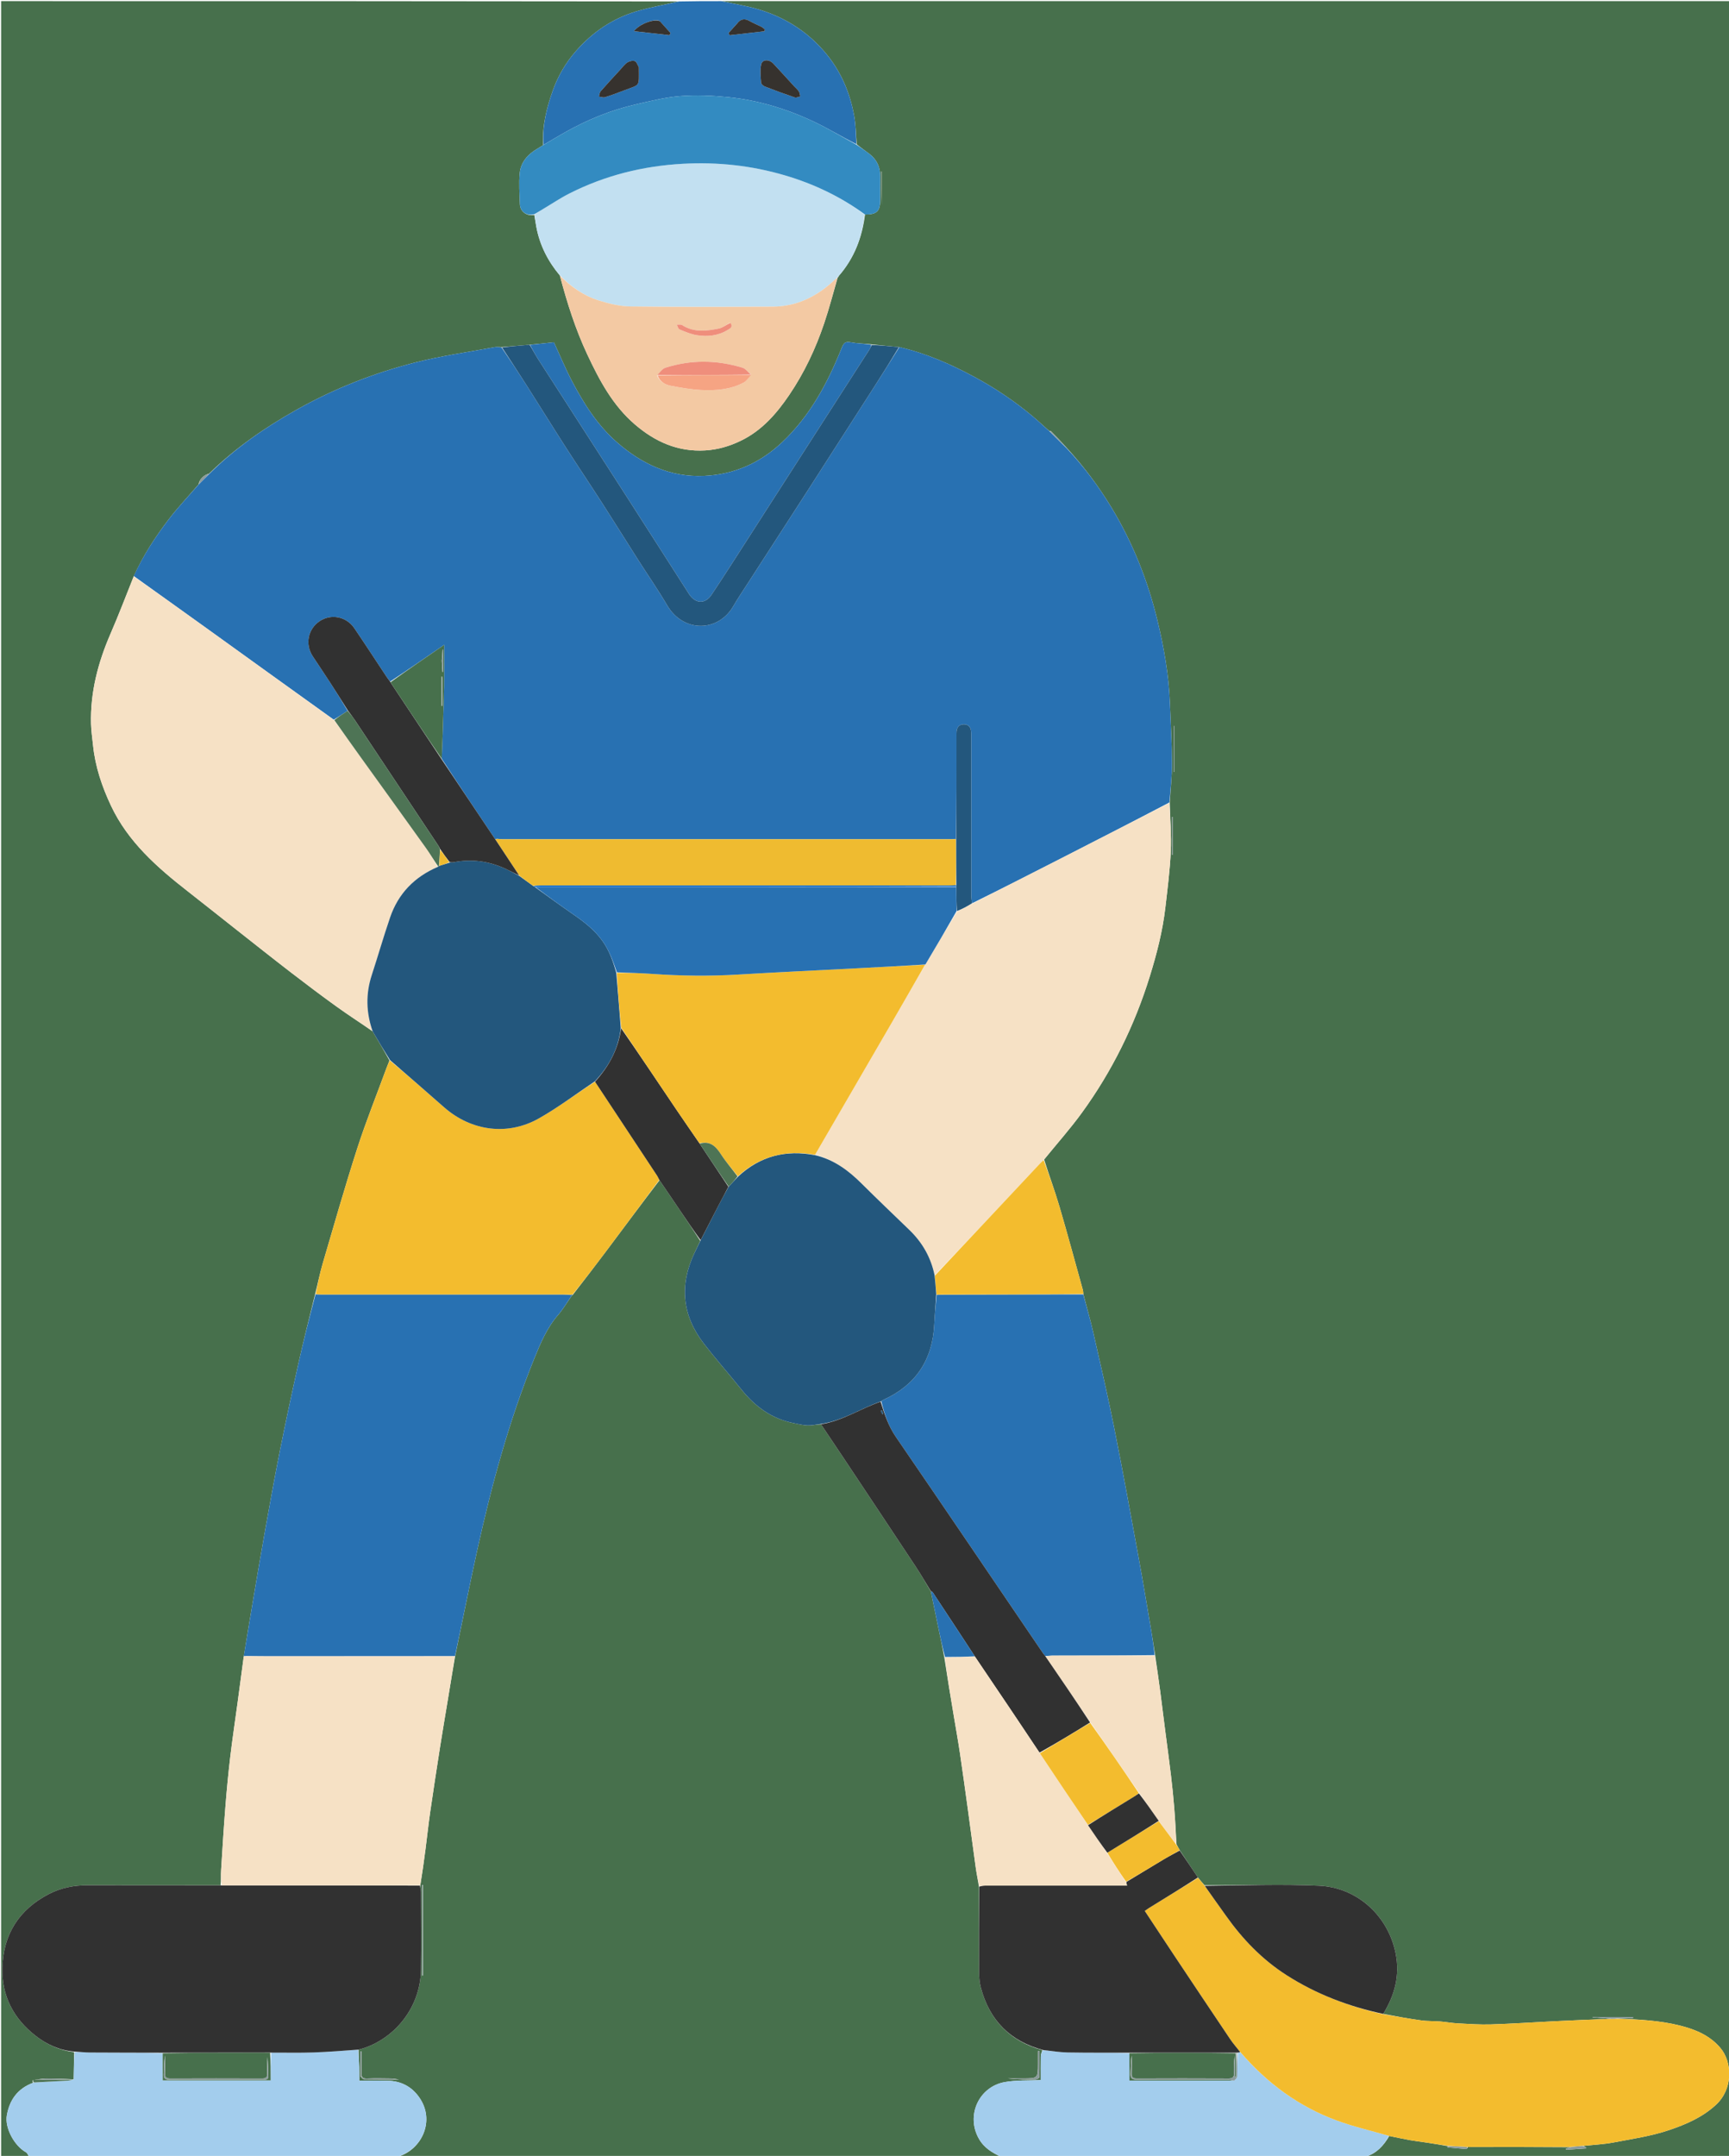 <svg version="1.1" id="Layer_1" xmlns="http://www.w3.org/2000/svg" xmlns:xlink="http://www.w3.org/1999/xlink" x="0px" y="0px"
	 width="100%" viewBox="0 0 1540 1920" enable-background="new 0 0 1540 1920" xml:space="preserve">
<path fill="#47704C" opacity="1" stroke="none" 
	d="
M643,1 
	C942.295,1 1241.589,1 1540.942,1 
	C1540.942,640.878 1540.942,1280.757 1540.942,1921 
	C1432.969,1921 1324.938,1921 1216.575,1920.662 
	C1226.158,1917.677 1232.414,1910.846 1237.403,1902.237 
	C1243.849,1903.554 1249.91,1904.882 1256.012,1905.972 
	C1260.874,1906.84 1265.791,1907.395 1270.677,1908.13 
	C1276.967,1909.075 1283.251,1910.061 1289.542,1911.292 
	C1289.38,1911.838 1289.214,1912.12 1289.048,1912.403 
	C1294.8,1912.936 1300.551,1913.487 1306.31,1913.923 
	C1306.498,1913.937 1306.775,1912.778 1307.469,1912.104 
	C1338.107,1912.029 1368.287,1912.018 1398.374,1912.284 
	C1397.113,1912.866 1395.944,1913.17 1394.775,1913.475 
	C1394.828,1913.821 1394.881,1914.167 1394.935,1914.513 
	C1400.854,1914.116 1406.774,1913.719 1412.693,1913.322 
	C1412.653,1913.01 1412.613,1912.697 1412.572,1912.384 
	C1411.719,1911.978 1410.866,1911.571 1410.41,1911.094 
	C1419.662,1910.055 1428.627,1909.657 1437.351,1907.994 
	C1453.965,1904.826 1470.769,1902.407 1486.882,1896.927 
	C1501.93,1891.809 1516.259,1885.621 1528.25,1874.615 
	C1543.911,1860.241 1543.039,1836.543 1532.36,1823.879 
	C1522.967,1812.738 1510.296,1807.462 1496.598,1803.98 
	C1478.019,1799.257 1459.023,1798.523 1440.343,1797.585 
	C1445.283,1797.335 1449.894,1797.335 1454.505,1797.335 
	C1454.502,1796.982 1454.499,1796.629 1454.496,1796.276 
	C1442.495,1796.276 1430.493,1796.276 1418.491,1796.276 
	C1418.488,1796.368 1418.485,1796.46 1418.481,1796.553 
	C1423.982,1796.981 1429.484,1797.409 1434.522,1797.899 
	C1425.287,1798.308 1416.516,1798.636 1407.745,1799.006 
	C1400.138,1799.327 1392.531,1799.663 1384.926,1800.05 
	C1365.93,1801.016 1346.944,1802.282 1327.936,1802.889 
	C1318.186,1803.2 1308.392,1802.5 1298.633,1801.978 
	C1293.232,1801.689 1287.872,1800.687 1282.473,1800.256 
	C1276.969,1799.817 1271.383,1800.093 1265.934,1799.333 
	C1254.529,1797.741 1243.191,1795.674 1232.023,1793.522 
	C1242.308,1776.704 1246.997,1759.283 1243.098,1739.688 
	C1236.435,1706.201 1208.902,1680.916 1174.886,1679.376 
	C1141.012,1677.843 1107.011,1679.119 1072.819,1678.928 
	C1070.742,1676.588 1068.911,1674.482 1066.975,1672.015 
	C1061.494,1663.781 1056.118,1655.909 1050.76,1647.702 
	C1049.807,1645.885 1048.835,1644.403 1047.903,1642.465 
	C1047.26,1631.279 1046.718,1620.537 1045.855,1609.821 
	C1045.073,1600.109 1044.079,1590.41 1042.93,1580.735 
	C1041.416,1567.991 1039.645,1555.277 1038.011,1542.547 
	C1036.458,1530.451 1034.989,1518.344 1033.392,1506.253 
	C1031.99,1495.636 1030.461,1485.036 1028.867,1474.025 
	C1027.7,1466.907 1026.736,1460.178 1025.595,1453.479 
	C1021.806,1431.247 1018.15,1408.99 1014.081,1386.808 
	C1006.989,1348.15 999.957,1309.475 992.267,1270.933 
	C986.653,1242.792 980.156,1214.824 973.784,1186.84 
	C971.18,1175.402 967.868,1164.125 964.902,1152.38 
	C964.811,1151.01 964.821,1150 964.561,1149.065 
	C957.642,1124.219 950.937,1099.309 943.66,1074.568 
	C939.541,1060.565 934.474,1046.841 929.987,1032.686 
	C941.31,1018.657 953.132,1005.407 963.524,991.118 
	C990.457,954.082 1010.48,913.459 1024.053,869.703 
	C1030.297,849.573 1035.558,829.189 1037.976,808.208 
	C1039.886,791.626 1042.044,775.024 1042.784,758.373 
	C1043.424,743.96 1042.225,729.466 1041.885,714.556 
	C1042.619,702.503 1043.923,690.897 1043.851,679.3 
	C1043.741,661.531 1042.727,643.765 1042.016,626.001 
	C1041.025,601.202 1036.764,576.886 1030.967,552.811 
	C1022.431,517.36 1009.144,483.832 990.304,452.554 
	C978.694,433.279 965.29,415.364 949.966,398.711 
	C945.367,393.542 940.65,388.645 935.9,383.78 
	C935.818,383.697 935.32,384.02 934.725,383.978 
	C929.352,379.269 924.396,374.583 919.163,370.231 
	C903.277,357.021 886.205,345.54 868.014,335.736 
	C846.733,324.267 824.73,314.611 800.718,309.079 
	C792.442,308.3 784.519,307.567 776.191,306.662 
	C769.671,305.985 763.462,305.961 757.466,304.819 
	C752.67,303.906 751.292,305.866 749.709,309.814 
	C737.115,341.22 721.358,370.687 696.276,394.196 
	C676.858,412.398 653.789,422.605 627.249,423.821 
	C597.021,425.205 571.517,413.218 549.272,393.668 
	C532.141,378.613 520.103,359.606 509.593,339.675 
	C503.639,328.385 498.758,316.529 493.365,304.865 
	C486.223,305.623 479.147,306.373 471.717,307.036 
	C463.235,307.697 455.108,308.446 446.532,309.138 
	C444.255,309.102 442.375,308.852 440.604,309.183 
	C416.989,313.592 393.089,316.905 369.854,322.821 
	C332.891,332.232 297.497,346.177 264.129,364.937 
	C235.93,380.79 209.517,399.051 186.156,421.883 
	C181.635,422.711 177.245,427.348 176.979,431.273 
	C167.948,441.818 158.574,451.675 150.36,462.419 
	C138.297,478.197 127.428,494.833 119.084,513.385 
	C112.163,530.689 105.658,547.768 98.387,564.513 
	C87.274,590.101 80.384,616.518 81.073,644.577 
	C81.23,650.99 82.226,657.384 82.878,663.783 
	C84.803,682.649 90.776,700.363 98.778,717.388 
	C113.966,749.702 139.922,772.462 167.353,793.871 
	C181.68,805.052 195.875,816.404 210.157,827.644 
	C226.493,840.501 242.77,853.436 259.241,866.12 
	C272.563,876.378 285.996,886.502 299.637,896.329 
	C310.156,903.907 321.074,910.931 331.928,918.529 
	C337.046,927.255 342.05,935.655 346.906,944.39 
	C345.865,947.017 344.936,949.294 344.089,951.601 
	C335.366,975.357 325.887,998.871 318.128,1022.939 
	C307.187,1056.88 297.425,1091.203 287.38,1125.428 
	C284.794,1134.242 283.038,1143.299 280.673,1152.514 
	C275.474,1173.583 270.253,1194.328 265.597,1215.199 
	C259.897,1240.75 254.44,1266.362 249.31,1292.034 
	C244.603,1315.589 240.356,1339.238 236.12,1362.883 
	C232.236,1384.562 228.607,1406.287 224.925,1428.002 
	C222.266,1443.679 219.704,1459.373 217.074,1475.499 
	C215.226,1489.481 213.415,1503.025 211.576,1516.565 
	C209.406,1532.55 206.994,1548.505 205.093,1564.521 
	C203.365,1579.091 201.969,1593.709 200.81,1608.336 
	C199.309,1627.29 198.131,1646.271 196.948,1665.249 
	C196.663,1669.807 196.905,1674.398 196.443,1678.997 
	C156.683,1679.013 117.385,1679.056 78.087,1678.969 
	C65.919,1678.941 54.318,1681.189 43.495,1686.804 
	C16.946,1700.576 2.941,1722.6 2.127,1752.359 
	C1.439,1777.478 12.027,1797.751 31.777,1813.066 
	C41.832,1820.862 53.172,1826.075 66.064,1827.58 
	C65.895,1836.018 65.765,1843.997 65.606,1851.977 
	C65.577,1851.978 65.536,1852.018 65.146,1851.768 
	C57.046,1851.346 49.335,1851.06 41.625,1851.056 
	C38.571,1851.054 35.517,1851.679 32.176,1852.017 
	C30.917,1852.685 27.416,1851.487 29.553,1854.838 
	C15.662,1859.968 8.475,1870.13 6.083,1883.945 
	C4.158,1895.061 12.771,1911.053 23.164,1916.775 
	C24.484,1917.502 25.073,1919.559 26,1921 
	C17.668,1921 9.336,1921 1.003,1921 
	C1.002,1281.104 1.002,641.207 1.002,1 
	C202.031,1 403.062,1 604.26,1.288 
	C591.844,4.375 579.038,6.433 566.728,10.141 
	C545.446,16.552 527.569,28.798 512.968,45.502 
	C503.957,55.81 497.034,67.584 492.425,80.512 
	C486.842,96.175 482.869,112.194 483.758,129.276 
	C482.089,130.352 480.694,131.241 479.26,132.064 
	C470.622,137.028 463.951,143.942 462.941,154.033 
	C462.024,163.198 462.782,172.55 463.069,181.812 
	C463.279,188.555 469.223,192.67 475.881,191.384 
	C476.537,195.207 477.067,198.629 477.701,202.033 
	C480.73,218.282 487.933,232.51 498.691,245.445 
	C505.087,269.793 512.619,293.35 523.146,315.796 
	C533.915,338.756 545.773,361.085 565.508,378.005 
	C583.512,393.442 603.717,402.54 628.057,401.128 
	C639.487,400.464 650.036,397.306 660.152,392.366 
	C678.638,383.339 691.646,368.42 702.925,351.791 
	C716.325,332.034 726.43,310.593 734.04,288.038 
	C738.591,274.55 742.192,260.743 746.163,247.064 
	C746.107,247.049 746.08,247.162 746.342,247.127 
	C746.694,246.763 746.784,246.433 747.05,245.805 
	C760.898,229.91 767.863,211.5 770.46,191.055 
	C781.094,190.999 783.984,188.133 783.995,178.001 
	C784.003,171.172 783.91,164.342 784.018,157.515 
	C784.152,149.123 781.091,142.257 774.456,137.125 
	C770.783,134.283 766.905,131.708 763.084,128.545 
	C762.37,119.993 762.283,111.804 760.898,103.841 
	C757.129,82.177 748.53,62.453 734.106,45.777 
	C714.832,23.494 690.087,10.468 661.296,4.855 
	C655.179,3.663 649.098,2.29 643,1 
M1046,683.945 
	C1046,671.523 1046,659.101 1046,646.679 
	C1045.791,646.684 1045.582,646.69 1045.373,646.695 
	C1045.373,660.205 1045.373,673.715 1045.373,687.226 
	C1045.582,687.223 1045.79,687.221 1045.999,687.218 
	C1045.999,686.401 1045.999,685.585 1046,683.945 
M1044.001,745.498 
	C1044.001,750.796 1044.001,756.094 1044.001,761.391 
	C1044.226,761.382 1044.451,761.373 1044.677,761.364 
	C1044.677,750.118 1044.677,738.873 1044.677,727.627 
	C1044.451,727.626 1044.226,727.626 1044.001,727.626 
	C1044.001,733.251 1044.001,738.875 1044.001,745.498 
M785.426,182.499 
	C785.426,172.575 785.426,162.65 785.426,152.726 
	C785.316,152.727 785.206,152.727 785.096,152.728 
	C785.096,162.465 785.096,172.202 785.426,182.499 
z"/>
<path fill="#47704C" opacity="1" stroke="none" 
	d="
M892,1921 
	C712.975,1921 533.95,1921 354.598,1920.661 
	C375.967,1914.125 387.669,1888.496 373.573,1868.108 
	C366.809,1858.326 357.34,1853.336 345.518,1853.042 
	C337.103,1852.833 328.678,1853.002 319.999,1853.002 
	C319.999,1848.388 320.11,1844.566 319.971,1840.752 
	C319.786,1835.658 319.407,1830.57 319.423,1825.343 
	C349.027,1817.854 374.351,1789.834 374.93,1754.541 
	C375.31,1731.395 375.026,1708.237 374.961,1685.085 
	C374.955,1683.144 374.35,1681.206 374.347,1679.019 
	C376.111,1668.163 377.6,1657.56 378.981,1646.943 
	C380.426,1635.826 381.59,1624.671 383.195,1613.578 
	C386,1594.186 388.984,1574.819 392.018,1555.462 
	C394.178,1541.676 396.549,1527.923 398.817,1514.153 
	C400.971,1501.076 403.114,1487.997 405.443,1474.534 
	C412.039,1443.113 418.127,1412.005 424.937,1381.055 
	C437.766,1322.752 453.403,1265.248 475.89,1209.809 
	C481.447,1196.107 487.15,1182.502 497.061,1171.075 
	C501.592,1165.851 505.093,1159.733 509.239,1153.913 
	C509.646,1153.637 509.824,1153.427 510.263,1153.016 
	C520.333,1140.033 530.167,1127.263 539.834,1114.368 
	C555.663,1093.251 571.384,1072.052 587.413,1051.101 
	C593.682,1060.214 599.68,1069.119 605.696,1078.012 
	C611.725,1086.925 617.773,1095.824 623.695,1105.067 
	C621.881,1108.942 620.169,1112.472 618.491,1116.018 
	C604.94,1144.657 607.642,1171.721 627.03,1196.736 
	C637.801,1210.634 649.46,1223.841 660.466,1237.562 
	C672.614,1252.706 687.428,1263.516 706.765,1267.377 
	C710.915,1268.206 715.089,1269.291 719.279,1269.433 
	C723.194,1269.567 727.146,1268.605 731.24,1268.409 
	C737.791,1278.209 744.219,1287.701 750.569,1297.245 
	C772.245,1329.827 793.938,1362.397 815.518,1395.042 
	C820.263,1402.222 824.568,1409.693 829.138,1417.409 
	C831.474,1428.822 833.727,1439.86 836.028,1450.888 
	C837.743,1459.106 839.52,1467.312 841.063,1475.942 
	C843.762,1493.724 846.669,1511.086 849.569,1528.45 
	C851.384,1539.317 853.343,1550.163 854.962,1561.06 
	C857.48,1578.008 859.802,1594.987 862.137,1611.962 
	C864.473,1628.942 866.671,1645.94 869.041,1662.915 
	C869.846,1668.68 870.992,1674.398 872.002,1680.598 
	C872.014,1706.33 871.933,1731.603 872.07,1756.874 
	C872.094,1761.304 872.514,1765.867 873.64,1770.133 
	C881.315,1799.213 899.634,1817.858 928.425,1825.769 
	C927.684,1827.783 927.079,1829.637 927.049,1831.499 
	C926.932,1838.594 927.002,1845.693 927.002,1852.461 
	C915.818,1853.001 905.19,1852.414 894.991,1854.231 
	C871.955,1858.337 860.116,1883.897 871.851,1904.635 
	C876.563,1912.96 883.894,1917.264 892,1921 
M375.998,1744.496 
	C375.998,1749.457 375.998,1754.418 375.998,1759.379 
	C376.222,1759.369 376.446,1759.359 376.671,1759.35 
	C376.671,1732.448 376.671,1705.547 376.671,1678.646 
	C376.446,1678.646 376.222,1678.646 375.998,1678.647 
	C375.998,1700.264 375.998,1721.881 375.998,1744.496 
M910.494,1850.999 
	C906.205,1850.999 901.916,1850.999 897.627,1850.999 
	C905.961,1851.98 914.267,1852.062 922.567,1851.883 
	C923.689,1851.859 925.721,1850.555 925.745,1849.795 
	C925.982,1842.094 925.89,1834.381 925.89,1826.672 
	C925.427,1826.674 924.964,1826.677 924.502,1826.679 
	C924.502,1830.447 924.509,1834.216 924.5,1837.984 
	C924.471,1850.999 924.469,1850.999 910.494,1850.999 
M321.036,1849.152 
	C322.101,1850.092 323.149,1851.827 324.232,1851.849 
	C334.358,1852.057 344.49,1851.972 355.404,1851.972 
	C352.611,1851.582 350.532,1851.071 348.446,1851.04 
	C341.294,1850.936 334.13,1850.794 326.987,1851.08 
	C322.96,1851.241 321.78,1849.764 321.935,1845.911 
	C322.189,1839.595 322.004,1833.262 322.004,1826.936 
	C321.672,1826.935 321.34,1826.934 321.008,1826.934 
	C321.008,1834.027 321.008,1841.121 321.036,1849.152 
z"/>
<path fill="#A3CDED" opacity="1" stroke="none" 
	d="
M319.111,1825.479 
	C319.407,1830.57 319.786,1835.658 319.971,1840.752 
	C320.11,1844.566 319.999,1848.388 319.999,1853.002 
	C328.678,1853.002 337.103,1852.833 345.518,1853.042 
	C357.34,1853.336 366.809,1858.326 373.573,1868.108 
	C387.669,1888.496 375.967,1914.125 354.135,1920.661 
	C244.979,1921 135.958,1921 26.469,1921 
	C25.073,1919.559 24.484,1917.502 23.164,1916.775 
	C12.771,1911.053 4.158,1895.061 6.083,1883.945 
	C8.475,1870.13 15.662,1859.968 29.924,1854.713 
	C40.454,1853.984 50.266,1853.547 60.072,1852.994 
	C61.939,1852.889 63.781,1852.327 65.635,1851.975 
	C65.765,1843.997 65.895,1836.018 66.484,1827.578 
	C71.425,1827.397 75.906,1827.894 80.389,1827.921 
	C101.883,1828.054 123.378,1828.059 144.922,1828.569 
	C144.97,1836.941 144.97,1844.855 144.97,1852.741 
	C177.409,1852.741 208.994,1852.741 241.081,1852.741 
	C241.081,1844.344 241.081,1836.209 241.542,1828.025 
	C254.311,1827.969 266.63,1828.282 278.924,1827.872 
	C292.331,1827.424 305.716,1826.305 319.111,1825.479 
z"/>
<path fill="#A3CDED" opacity="1" stroke="none" 
	d="
M892.469,1921 
	C883.894,1917.264 876.563,1912.96 871.851,1904.635 
	C860.116,1883.897 871.955,1858.337 894.991,1854.231 
	C905.19,1852.414 915.818,1853.001 927.002,1852.461 
	C927.002,1845.693 926.932,1838.594 927.049,1831.499 
	C927.079,1829.637 927.684,1827.783 928.851,1825.898 
	C936.768,1826.566 943.851,1827.74 950.952,1827.865 
	C969.264,1828.188 987.584,1828.046 1005.942,1828.55 
	C1005.983,1836.916 1005.983,1844.82 1005.983,1852.896 
	C1037.433,1852.896 1068.136,1852.896 1099.281,1852.948 
	C1100.492,1851.742 1101.886,1850.504 1101.929,1849.221 
	C1102.164,1842.185 1102.067,1835.137 1102.527,1828.027 
	C1103.564,1827.885 1104.158,1827.81 1105.001,1827.918 
	C1128.709,1855.338 1156.909,1876.075 1190.697,1888.477 
	C1205.783,1894.014 1221.567,1897.647 1237.034,1902.145 
	C1232.414,1910.846 1226.158,1917.677 1216.122,1920.662 
	C1108.312,1921 1000.625,1921 892.469,1921 
z"/>
<path fill="#2871B2" opacity="1" stroke="none" 
	d="
M642.531,1 
	C649.098,2.29 655.179,3.663 661.296,4.855 
	C690.087,10.468 714.832,23.494 734.106,45.777 
	C748.53,62.453 757.129,82.177 760.898,103.841 
	C762.283,111.804 762.37,119.993 762.76,128.402 
	C749.766,121.8 737.363,114.226 724.287,108.089 
	C700.189,96.778 674.807,89.137 648.269,86.5 
	C634.273,85.109 620,84.491 606.014,85.585 
	C592.68,86.627 579.47,89.973 566.357,92.97 
	C544.154,98.045 523.23,106.592 503.391,117.764 
	C496.877,121.432 490.47,125.288 484.014,129.059 
	C482.869,112.194 486.842,96.175 492.425,80.512 
	C497.034,67.584 503.957,55.81 512.968,45.502 
	C527.569,28.798 545.446,16.552 566.728,10.141 
	C579.038,6.433 591.844,4.375 604.714,1.288 
	C617.354,1 629.708,1 642.531,1 
M707.007,76.508 
	C700.946,69.873 694.95,63.177 688.802,56.624 
	C684.955,52.524 678.884,52.818 677.935,57.501 
	C676.88,62.702 677.529,68.305 677.91,73.7 
	C677.996,74.918 679.837,76.522 681.217,77.056 
	C690.056,80.476 698.957,83.751 707.934,86.789 
	C709.293,87.248 711.155,86.221 712.784,85.882 
	C712.394,84.381 712.323,82.678 711.534,81.429 
	C710.487,79.771 708.878,78.468 707.007,76.508 
M552.001,62.509 
	C546.303,68.755 540.526,74.932 534.978,81.309 
	C533.979,82.457 533.926,84.428 533.437,86.019 
	C535.257,86.24 537.263,87.064 538.865,86.572 
	C544.568,84.82 550.168,82.711 555.743,80.57 
	C570.587,74.87 569.047,77.873 569.018,60.27 
	C569.018,60.104 569.064,59.902 568.989,59.778 
	C567.846,57.904 567.057,55.037 565.434,54.438 
	C563.558,53.746 560.558,54.461 558.746,55.64 
	C556.313,57.224 554.549,59.836 552.001,62.509 
M656.031,21.476 
	C653.67,24.104 651.308,26.732 648.947,29.36 
	C649.215,30.038 649.484,30.717 649.753,31.395 
	C660.137,30.212 670.522,29.03 680.907,27.847 
	C681.023,27.274 681.139,26.701 681.254,26.128 
	C680.187,25.342 679.203,24.394 678.038,23.8 
	C674.64,22.07 671.047,20.694 667.757,18.786 
	C663.236,16.163 659.601,16.743 656.031,21.476 
M587.579,18.694 
	C583.18,16.309 569.68,21.13 564.602,27.755 
	C575.709,29.005 586.048,30.168 596.387,31.331 
	C596.648,30.67 596.909,30.01 597.17,29.349 
	C594.152,25.967 591.133,22.585 587.579,18.694 
z"/>
<path fill="#2871B2" opacity="1" stroke="none" 
	d="
M801.07,309.126 
	C824.73,314.611 846.733,324.267 868.014,335.736 
	C886.205,345.54 903.277,357.021 919.163,370.231 
	C924.396,374.583 929.352,379.269 934.904,384.249 
	C940.198,389.459 945.022,394.223 949.846,398.986 
	C965.29,415.364 978.694,433.279 990.304,452.554 
	C1009.144,483.832 1022.431,517.36 1030.967,552.811 
	C1036.764,576.886 1041.025,601.202 1042.016,626.001 
	C1042.727,643.765 1043.741,661.531 1043.851,679.3 
	C1043.923,690.897 1042.619,702.503 1041.56,714.655 
	C1009.988,731.199 978.798,747.215 947.581,763.178 
	C920.367,777.094 893.122,790.95 865.757,804.452 
	C865.442,801.76 865.104,799.449 865.102,797.137 
	C865.071,750.319 865.08,703.502 865.075,656.685 
	C865.075,654.853 865.151,653.006 864.956,651.192 
	C864.538,647.317 862.318,645.028 858.384,645.093 
	C854.442,645.159 852.359,647.562 852.007,651.421 
	C851.871,652.91 851.928,654.418 851.928,655.917 
	C851.923,671.245 851.966,686.573 851.914,701.901 
	C851.861,717.225 851.716,732.548 851.439,747.775 
	C851.266,747.679 851.254,747.284 851.092,747.2 
	C850.607,747.113 850.284,747.109 849.509,747.227 
	C848.224,747.371 847.392,747.415 846.56,747.415 
	C713.539,747.418 580.517,747.419 447.496,747.405 
	C446.009,747.405 444.523,747.204 442.906,747.026 
	C442.493,746.847 442.222,746.895 441.791,747.248 
	C441.62,747.398 441.179,747.515 440.951,747.227 
	C424.908,723.334 409.093,699.73 393.488,675.763 
	C394.125,660.97 394.55,646.541 394.98,632.111 
	C395.187,625.135 395.528,618.161 395.585,611.184 
	C395.686,599.029 395.613,586.873 395.613,574.298 
	C379.546,585.336 363.692,596.229 347.549,606.949 
	C346.189,605.301 345.059,603.862 344.051,602.343 
	C334.569,588.047 325.237,573.649 315.595,559.461 
	C308.476,548.987 294.865,546.396 284.699,553.187 
	C274.279,560.147 271.562,573.751 278.537,584.434 
	C283.626,592.228 288.89,599.908 293.95,607.721 
	C299.356,616.067 304.615,624.509 309.603,633.007 
	C305.388,635.722 301.507,638.34 297.301,640.924 
	C259.053,613.573 221.142,586.24 183.205,558.944 
	C161.879,543.601 140.509,528.319 119.158,513.009 
	C127.428,494.833 138.297,478.197 150.36,462.419 
	C158.574,451.675 167.948,441.818 177.256,431.11 
	C180.637,427.75 183.564,424.844 186.492,421.938 
	C209.517,399.051 235.93,380.79 264.129,364.937 
	C297.497,346.177 332.891,332.232 369.854,322.821 
	C393.089,316.905 416.989,313.592 440.604,309.183 
	C442.375,308.852 444.255,309.102 446.714,309.408 
	C454.579,320.881 461.897,331.974 469.03,343.185 
	C480.614,361.389 491.968,379.739 503.621,397.898 
	C514.465,414.796 525.671,431.461 536.535,448.345 
	C547.225,464.959 557.651,481.744 568.26,498.41 
	C576.91,511.997 586.124,525.248 594.261,539.132 
	C608.488,563.406 639.604,563.306 653.211,539.726 
	C657.199,532.815 661.701,526.198 666.031,519.488 
	C683.983,491.672 701.999,463.899 719.916,436.061 
	C739.812,405.147 759.643,374.191 779.466,343.23 
	C786.721,331.897 793.872,320.496 801.07,309.126 
z"/>
<path fill="#F6E1C5" opacity="1" stroke="none" 
	d="
M865.89,804.833 
	C893.122,790.95 920.367,777.094 947.581,763.178 
	C978.798,747.215 1009.988,731.199 1041.514,715.107 
	C1042.225,729.466 1043.424,743.96 1042.784,758.373 
	C1042.044,775.024 1039.886,791.626 1037.976,808.208 
	C1035.558,829.189 1030.297,849.573 1024.053,869.703 
	C1010.48,913.459 990.457,954.082 963.524,991.118 
	C953.132,1005.407 941.31,1018.657 929.69,1032.824 
	C928.191,1034.331 927.118,1035.372 926.096,1036.462 
	C894.96,1069.661 863.828,1102.865 832.433,1135.806 
	C829.148,1119.74 821.477,1106.51 809.981,1095.385 
	C795.765,1081.628 781.414,1068.006 767.403,1054.042 
	C755.544,1042.223 742.508,1032.586 725.954,1028.418 
	C749.068,988.519 772.115,948.965 795.096,909.373 
	C804.785,892.68 814.335,875.905 824.232,858.958 
	C833.672,843.146 842.828,827.543 852.33,811.872 
	C857.08,809.48 861.485,807.156 865.89,804.833 
z"/>
<path fill="#2871B2" opacity="1" stroke="none" 
	d="
M509.061,1154.021 
	C505.093,1159.733 501.592,1165.851 497.061,1171.075 
	C487.15,1182.502 481.447,1196.107 475.89,1209.809 
	C453.403,1265.248 437.766,1322.752 424.937,1381.055 
	C418.127,1412.005 412.039,1443.113 405.323,1474.57 
	C405.021,1474.99 404.805,1474.851 404.662,1474.705 
	C404.036,1474.667 403.553,1474.775 402.603,1474.956 
	C348.053,1475.038 293.971,1475.054 239.889,1475.05 
	C232.904,1475.049 225.919,1474.942 218.844,1474.806 
	C218.538,1474.602 218.324,1474.626 217.86,1474.873 
	C217.439,1474.985 217.269,1475.022 217.099,1475.06 
	C219.704,1459.373 222.266,1443.679 224.925,1428.002 
	C228.607,1406.287 232.236,1384.562 236.12,1362.883 
	C240.356,1339.238 244.603,1315.589 249.31,1292.034 
	C254.44,1266.362 259.897,1240.75 265.597,1215.199 
	C270.253,1194.328 275.474,1173.583 281.01,1152.758 
	C283.572,1152.767 285.571,1152.83 287.569,1152.83 
	C359.059,1152.835 430.548,1152.832 502.038,1152.844 
	C504.031,1152.844 506.025,1152.987 508.167,1153.248 
	C508.538,1153.663 508.786,1153.859 509.061,1154.021 
z"/>
<path fill="#F6E1C5" opacity="1" stroke="none" 
	d="
M119.084,513.385 
	C140.509,528.319 161.879,543.601 183.205,558.944 
	C221.142,586.24 259.053,613.573 297.444,641.262 
	C305.872,652.782 313.801,663.951 321.795,675.074 
	C340.953,701.732 360.188,728.335 379.279,755.041 
	C383.176,760.493 386.577,766.301 389.857,772.061 
	C368.981,781.021 354.698,795.891 347.463,817.021 
	C341.651,833.993 336.711,851.262 331.14,868.32 
	C325.668,885.074 326.019,901.65 331.814,918.202 
	C321.074,910.931 310.156,903.907 299.637,896.329 
	C285.996,886.502 272.563,876.378 259.241,866.12 
	C242.77,853.436 226.493,840.501 210.157,827.644 
	C195.875,816.404 181.68,805.052 167.353,793.871 
	C139.922,772.462 113.966,749.702 98.778,717.388 
	C90.776,700.363 84.803,682.649 82.878,663.783 
	C82.226,657.384 81.23,650.99 81.073,644.577 
	C80.384,616.518 87.274,590.101 98.387,564.513 
	C105.658,547.768 112.163,530.689 119.084,513.385 
z"/>
<path fill="#313131" opacity="1" stroke="none" 
	d="
M144.873,1828.11 
	C123.378,1828.059 101.883,1828.054 80.389,1827.921 
	C75.906,1827.894 71.425,1827.397 66.523,1827.119 
	C53.172,1826.075 41.832,1820.862 31.777,1813.066 
	C12.027,1797.751 1.439,1777.478 2.127,1752.359 
	C2.941,1722.6 16.946,1700.576 43.495,1686.804 
	C54.318,1681.189 65.919,1678.941 78.087,1678.969 
	C117.385,1679.056 156.683,1679.013 196.918,1679.055 
	C238.448,1679.097 279.041,1679.088 319.633,1679.116 
	C337.763,1679.128 355.893,1679.214 374.024,1679.266 
	C374.35,1681.206 374.955,1683.144 374.961,1685.085 
	C375.026,1708.237 375.31,1731.395 374.93,1754.541 
	C374.351,1789.834 349.027,1817.854 319.423,1825.343 
	C305.716,1826.305 292.331,1827.424 278.924,1827.872 
	C266.63,1828.282 254.311,1827.969 241.069,1828.015 
	C208.381,1828.074 176.627,1828.092 144.873,1828.11 
z"/>
<path fill="#F3BC2E" opacity="1" stroke="none" 
	d="
M1237.403,1902.237 
	C1221.567,1897.647 1205.783,1894.014 1190.697,1888.477 
	C1156.909,1876.075 1128.709,1855.338 1104.816,1827.609 
	C1101.494,1823.464 1098.353,1819.982 1095.76,1816.13 
	C1079.149,1791.446 1062.637,1766.697 1046.138,1741.938 
	C1037.303,1728.681 1028.559,1715.362 1019.621,1701.839 
	C1021.082,1700.815 1022.233,1699.917 1023.468,1699.157 
	C1037.998,1690.218 1052.54,1681.3 1067.079,1672.376 
	C1068.911,1674.482 1070.742,1676.588 1072.846,1679.259 
	C1079.414,1688.59 1085.756,1697.324 1091.997,1706.129 
	C1106.823,1727.049 1124.281,1745.188 1146.053,1759.097 
	C1172.527,1776.011 1201.333,1786.934 1231.825,1793.802 
	C1243.191,1795.674 1254.529,1797.741 1265.934,1799.333 
	C1271.383,1800.093 1276.969,1799.817 1282.473,1800.256 
	C1287.872,1800.687 1293.232,1801.689 1298.633,1801.978 
	C1308.392,1802.5 1318.186,1803.2 1327.936,1802.889 
	C1346.944,1802.282 1365.93,1801.016 1384.926,1800.05 
	C1392.531,1799.663 1400.138,1799.327 1407.745,1799.006 
	C1416.516,1798.636 1425.287,1798.308 1434.938,1797.956 
	C1437.216,1797.912 1438.616,1797.874 1440.015,1797.836 
	C1459.023,1798.523 1478.019,1799.257 1496.598,1803.98 
	C1510.296,1807.462 1522.967,1812.738 1532.36,1823.879 
	C1543.039,1836.543 1543.911,1860.241 1528.25,1874.615 
	C1516.259,1885.621 1501.93,1891.809 1486.882,1896.927 
	C1470.769,1902.407 1453.965,1904.826 1437.351,1907.994 
	C1428.627,1909.657 1419.662,1910.055 1409.965,1911.038 
	C1405.572,1911.37 1402.019,1911.688 1398.467,1912.007 
	C1368.287,1912.018 1338.107,1912.029 1307.043,1912.045 
	C1300.619,1911.709 1295.078,1911.369 1289.538,1911.029 
	C1283.251,1910.061 1276.967,1909.075 1270.677,1908.13 
	C1265.791,1907.395 1260.874,1906.84 1256.012,1905.972 
	C1249.91,1904.882 1243.849,1903.554 1237.403,1902.237 
z"/>
<path fill="#2871B2" opacity="1" stroke="none" 
	d="
M964.878,1152.775 
	C967.868,1164.125 971.18,1175.402 973.784,1186.84 
	C980.156,1214.824 986.653,1242.792 992.267,1270.933 
	C999.957,1309.475 1006.989,1348.15 1014.081,1386.808 
	C1018.15,1408.99 1021.806,1431.247 1025.595,1453.479 
	C1026.736,1460.178 1027.7,1466.907 1028.395,1473.996 
	C997.894,1474.388 967.743,1474.394 937.592,1474.449 
	C935.457,1474.453 933.323,1474.821 930.899,1474.733 
	C930.013,1473.645 929.383,1472.867 928.822,1472.042 
	C885.217,1407.871 841.737,1343.615 797.891,1279.609 
	C791.228,1269.882 787.766,1259.232 784.951,1247.954 
	C785.775,1247.337 786.303,1246.912 786.9,1246.64 
	C815.612,1233.541 830.549,1211.185 832.107,1179.71 
	C832.547,1170.804 833.387,1161.918 834.294,1153.023 
	C834.709,1153.062 834.872,1153.101 835.154,1153.198 
	C835.273,1153.257 835.644,1153.271 835.644,1153.271 
	C835.644,1153.271 835.981,1153.07 836.443,1152.976 
	C879.562,1152.847 922.22,1152.811 964.878,1152.775 
z"/>
<path fill="#F3BC2E" opacity="1" stroke="none" 
	d="
M508.018,1153.064 
	C506.025,1152.987 504.031,1152.844 502.038,1152.844 
	C430.548,1152.832 359.059,1152.835 287.569,1152.83 
	C285.571,1152.83 283.572,1152.767 281.237,1152.489 
	C283.038,1143.299 284.794,1134.242 287.38,1125.428 
	C297.425,1091.203 307.187,1056.88 318.128,1022.939 
	C325.887,998.871 335.366,975.357 344.089,951.601 
	C344.936,949.294 345.865,947.017 347.234,944.45 
	C363.71,958.197 379.7,972.229 395.71,986.238 
	C419.828,1007.342 452.17,1011.752 480.063,995.964 
	C497.339,986.186 513.297,974.077 529.975,963.342 
	C548.482,991.42 566.867,1019.167 585.217,1046.936 
	C586.019,1048.149 586.513,1049.566 587.15,1050.888 
	C571.384,1072.052 555.663,1093.251 539.834,1114.368 
	C530.167,1127.263 520.333,1140.033 509.946,1152.929 
	C508.884,1153.021 508.451,1153.042 508.018,1153.064 
z"/>
<path fill="#23577D" opacity="1" stroke="none" 
	d="
M529.846,963.015 
	C513.297,974.077 497.339,986.186 480.063,995.964 
	C452.17,1011.752 419.828,1007.342 395.71,986.238 
	C379.7,972.229 363.71,958.197 347.382,944.115 
	C342.05,935.655 337.046,927.255 331.928,918.529 
	C326.019,901.65 325.668,885.074 331.14,868.32 
	C336.711,851.262 341.651,833.993 347.463,817.021 
	C354.698,795.891 368.981,781.021 390.045,771.975 
	C390.819,771.595 390.961,771.361 391.396,771.037 
	C394.605,770.077 397.427,769.149 400.669,768.185 
	C402.083,768.063 403.095,768.07 404.069,767.879 
	C420.091,764.73 435.453,766.916 450.204,773.693 
	C454.399,775.62 458.441,777.878 462.763,780.213 
	C466.927,783.253 470.881,786.063 475.039,789.094 
	C475.764,789.584 476.286,789.854 477.013,790.393 
	C488.59,798.731 499.885,806.91 511.355,814.836 
	C520.824,821.379 529.74,828.397 536.541,837.885 
	C542.658,846.421 546.045,856.07 548.939,866.4 
	C550.291,882.948 551.688,899.062 552.93,915.529 
	C550.761,934.333 542.387,949.687 529.846,963.015 
z"/>
<path fill="#F6E1C5" opacity="1" stroke="none" 
	d="
M374.347,1679.019 
	C355.893,1679.214 337.763,1679.128 319.633,1679.116 
	C279.041,1679.088 238.448,1679.097 197.381,1679.032 
	C196.905,1674.398 196.663,1669.807 196.948,1665.249 
	C198.131,1646.271 199.309,1627.29 200.81,1608.336 
	C201.969,1593.709 203.365,1579.091 205.093,1564.521 
	C206.994,1548.505 209.406,1532.55 211.576,1516.565 
	C213.415,1503.025 215.226,1489.481 217.074,1475.499 
	C217.269,1475.022 217.439,1474.985 218.06,1474.952 
	C218.51,1474.956 218.934,1474.885 218.934,1474.885 
	C225.919,1474.942 232.904,1475.049 239.889,1475.05 
	C293.971,1475.054 348.053,1475.038 402.891,1475.004 
	C404.034,1474.936 404.42,1474.894 404.805,1474.851 
	C404.805,1474.851 405.021,1474.99 405.141,1474.954 
	C403.114,1487.997 400.971,1501.076 398.817,1514.153 
	C396.549,1527.923 394.178,1541.676 392.018,1555.462 
	C388.984,1574.819 386,1594.186 383.195,1613.578 
	C381.59,1624.671 380.426,1635.826 378.981,1646.943 
	C377.6,1657.56 376.111,1668.163 374.347,1679.019 
z"/>
<path fill="#C2E0F1" opacity="1" stroke="none" 
	d="
M498.606,245.048 
	C487.933,232.51 480.73,218.282 477.701,202.033 
	C477.067,198.629 476.537,195.207 476.132,191.137 
	C478.595,189.147 480.895,187.829 483.174,186.474 
	C491.172,181.721 498.919,176.47 507.201,172.28 
	C538.925,156.228 572.674,147.819 608.174,145.862 
	C639.189,144.152 669.562,147.434 699.311,156.236 
	C724.857,163.794 748.636,175.049 770.033,191.082 
	C767.863,211.5 760.898,229.91 746.85,245.922 
	C746.246,246.565 746.115,246.841 746.08,247.162 
	C746.08,247.162 746.107,247.049 745.835,247.169 
	C744.095,248.639 742.642,250.004 741.157,251.333 
	C726.129,264.792 708.757,272.97 688.396,273.097 
	C646.106,273.359 603.808,273.494 561.523,272.93 
	C552.09,272.804 542.436,270.415 533.348,267.579 
	C519.846,263.365 508.414,255.298 498.606,245.048 
z"/>
<path fill="#313131" opacity="1" stroke="none" 
	d="
M1066.975,1672.015 
	C1052.54,1681.3 1037.998,1690.218 1023.468,1699.157 
	C1022.233,1699.917 1021.082,1700.815 1019.621,1701.839 
	C1028.559,1715.362 1037.303,1728.681 1046.138,1741.938 
	C1062.637,1766.697 1079.149,1791.446 1095.76,1816.13 
	C1098.353,1819.982 1101.494,1823.464 1104.567,1827.427 
	C1104.158,1827.81 1103.564,1827.885 1102.278,1827.998 
	C1101.421,1828.062 1101.256,1828.088 1100.617,1828.084 
	C1068.729,1828.067 1037.315,1828.078 1005.9,1828.09 
	C987.584,1828.046 969.264,1828.188 950.952,1827.865 
	C943.851,1827.74 936.768,1826.566 929.251,1825.741 
	C899.634,1817.858 881.315,1799.213 873.64,1770.133 
	C872.514,1765.867 872.094,1761.304 872.07,1756.874 
	C871.933,1731.603 872.014,1706.33 872.251,1680.241 
	C874.305,1679.365 876.129,1679.253 877.953,1679.253 
	C918.022,1679.243 958.09,1679.245 998.159,1679.245 
	C999.945,1679.245 1001.732,1679.245 1003.845,1679.245 
	C1003.472,1677.938 1003.213,1677.028 1003.283,1675.996 
	C1014.606,1669.183 1025.565,1662.434 1036.612,1655.831 
	C1041.226,1653.073 1046.026,1650.625 1050.741,1648.037 
	C1056.118,1655.909 1061.494,1663.781 1066.975,1672.015 
z"/>
<path fill="#F3C9A3" opacity="1" stroke="none" 
	d="
M498.691,245.445 
	C508.414,255.298 519.846,263.365 533.348,267.579 
	C542.436,270.415 552.09,272.804 561.523,272.93 
	C603.808,273.494 646.106,273.359 688.396,273.097 
	C708.757,272.97 726.129,264.792 741.157,251.333 
	C742.642,250.004 744.095,248.639 745.891,247.185 
	C742.192,260.743 738.591,274.55 734.04,288.038 
	C726.43,310.593 716.325,332.034 702.925,351.791 
	C691.646,368.42 678.638,383.339 660.152,392.366 
	C650.036,397.306 639.487,400.464 628.057,401.128 
	C603.717,402.54 583.512,393.442 565.508,378.005 
	C545.773,361.085 533.915,338.756 523.146,315.796 
	C512.619,293.35 505.087,269.793 498.691,245.445 
M668.793,333.277 
	C666.279,331.276 664.062,328.294 661.204,327.43 
	C638.392,320.528 615.418,320.232 592.634,327.51 
	C589.74,328.435 587.608,331.746 585.327,334.599 
	C587.687,340.061 592.432,342.662 597.759,343.648 
	C606.708,345.305 615.756,346.923 624.819,347.352 
	C637.847,347.969 650.886,346.954 662.688,340.554 
	C665.204,339.189 666.837,336.195 668.793,333.277 
M650.181,287.388 
	C646.923,289.173 643.85,291.875 640.374,292.574 
	C629.265,294.807 618.046,296.262 607.615,289.539 
	C606.425,288.772 604.434,289.247 602.815,289.146 
	C603.587,290.597 604.021,292.875 605.191,293.353 
	C610.211,295.408 615.333,297.65 620.629,298.494 
	C630.154,300.012 639.615,299.045 648.103,293.874 
	C650.104,292.655 653.344,291.263 650.181,287.388 
z"/>
<path fill="#338BC1" opacity="1" stroke="none" 
	d="
M770.46,191.055 
	C748.636,175.049 724.857,163.794 699.311,156.236 
	C669.562,147.434 639.189,144.152 608.174,145.862 
	C572.674,147.819 538.925,156.228 507.201,172.28 
	C498.919,176.47 491.172,181.721 483.174,186.474 
	C480.895,187.829 478.595,189.147 476.054,190.728 
	C469.223,192.67 463.279,188.555 463.069,181.812 
	C462.782,172.55 462.024,163.198 462.941,154.033 
	C463.951,143.942 470.622,137.028 479.26,132.064 
	C480.694,131.241 482.089,130.352 483.758,129.276 
	C490.47,125.288 496.877,121.432 503.391,117.764 
	C523.23,106.592 544.154,98.045 566.357,92.97 
	C579.47,89.973 592.68,86.627 606.014,85.585 
	C620,84.491 634.273,85.109 648.269,86.5 
	C674.807,89.137 700.189,96.778 724.287,108.089 
	C737.363,114.226 749.766,121.8 762.795,128.869 
	C766.905,131.708 770.783,134.283 774.456,137.125 
	C781.091,142.257 784.152,149.123 784.018,157.515 
	C783.91,164.342 784.003,171.172 783.995,178.001 
	C783.984,188.133 781.094,190.999 770.46,191.055 
z"/>
<path fill="#2871B2" opacity="1" stroke="none" 
	d="
M472.07,307.124 
	C479.147,306.373 486.223,305.623 493.365,304.865 
	C498.758,316.529 503.639,328.385 509.593,339.675 
	C520.103,359.606 532.141,378.613 549.272,393.668 
	C571.517,413.218 597.021,425.205 627.249,423.821 
	C653.789,422.605 676.858,412.398 696.276,394.196 
	C721.358,370.687 737.115,341.22 749.709,309.814 
	C751.292,305.866 752.67,303.906 757.466,304.819 
	C763.462,305.961 769.671,305.985 776.025,307.023 
	C775.679,308.746 775.207,310.007 774.496,311.115 
	C753.37,344.022 732.214,376.909 711.076,409.808 
	C696.597,432.344 682.161,454.908 667.661,477.43 
	C656.401,494.919 645.26,512.491 633.691,529.775 
	C627.973,538.317 619.216,537.663 613.634,528.935 
	C594.795,499.477 575.975,470.007 557.063,440.596 
	C531.126,400.259 505.091,359.985 479.162,319.643 
	C476.573,315.615 474.424,311.304 472.07,307.124 
z"/>
<path fill="#23577D" opacity="1" stroke="none" 
	d="
M471.717,307.036 
	C474.424,311.304 476.573,315.615 479.162,319.643 
	C505.091,359.985 531.126,400.259 557.063,440.596 
	C575.975,470.007 594.795,499.477 613.634,528.935 
	C619.216,537.663 627.973,538.317 633.691,529.775 
	C645.26,512.491 656.401,494.919 667.661,477.43 
	C682.161,454.908 696.597,432.344 711.076,409.808 
	C732.214,376.909 753.37,344.022 774.496,311.115 
	C775.207,310.007 775.679,308.746 776.429,307.195 
	C784.519,307.567 792.442,308.3 800.718,309.079 
	C793.872,320.496 786.721,331.897 779.466,343.23 
	C759.643,374.191 739.812,405.147 719.916,436.061 
	C701.999,463.899 683.983,491.672 666.031,519.488 
	C661.701,526.198 657.199,532.815 653.211,539.726 
	C639.604,563.306 608.488,563.406 594.261,539.132 
	C586.124,525.248 576.91,511.997 568.26,498.41 
	C557.651,481.744 547.225,464.959 536.535,448.345 
	C525.671,431.461 514.465,414.796 503.621,397.898 
	C491.968,379.739 480.614,361.389 469.03,343.185 
	C461.897,331.974 454.579,320.881 447.162,309.464 
	C455.108,308.446 463.235,307.697 471.717,307.036 
z"/>
<path fill="#313131" opacity="1" stroke="none" 
	d="
M1232.023,1793.522 
	C1201.333,1786.934 1172.527,1776.011 1146.053,1759.097 
	C1124.281,1745.188 1106.823,1727.049 1091.997,1706.129 
	C1085.756,1697.324 1079.414,1688.59 1073.091,1679.494 
	C1107.011,1679.119 1141.012,1677.843 1174.886,1679.376 
	C1208.902,1680.916 1236.435,1706.201 1243.098,1739.688 
	C1246.997,1759.283 1242.308,1776.704 1232.023,1793.522 
z"/>
<path fill="#F3BC2E" opacity="1" stroke="none" 
	d="
M835.035,1153.139 
	C834.872,1153.101 834.709,1153.062 834.174,1152.588 
	C833.434,1146.791 833.065,1141.43 832.696,1136.068 
	C863.828,1102.865 894.96,1069.661 926.096,1036.462 
	C927.118,1035.372 928.191,1034.331 929.537,1033.129 
	C934.474,1046.841 939.541,1060.565 943.66,1074.568 
	C950.937,1099.309 957.642,1124.219 964.561,1149.065 
	C964.821,1150 964.811,1151.01 964.902,1152.38 
	C922.22,1152.811 879.562,1152.847 836.202,1152.931 
	C835.499,1152.978 835.035,1153.139 835.035,1153.139 
z"/>
<path fill="#F5E0C4" opacity="1" stroke="none" 
	d="
M931.188,1475.02 
	C933.323,1474.821 935.457,1474.453 937.592,1474.449 
	C967.743,1474.394 997.894,1474.388 1028.516,1474.399 
	C1030.461,1485.036 1031.99,1495.636 1033.392,1506.253 
	C1034.989,1518.344 1036.458,1530.451 1038.011,1542.547 
	C1039.645,1555.277 1041.416,1567.991 1042.93,1580.735 
	C1044.079,1590.41 1045.073,1600.109 1045.855,1609.821 
	C1046.718,1620.537 1047.26,1631.279 1047.65,1642.265 
	C1042.273,1635.656 1037.188,1628.792 1032.033,1621.591 
	C1026.202,1613.124 1020.442,1604.994 1014.529,1596.534 
	C999.993,1575.472 985.609,1554.742 971.104,1533.681 
	C957.718,1513.907 944.453,1494.464 931.188,1475.02 
z"/>
<path fill="#F3BC2E" opacity="1" stroke="none" 
	d="
M1032.104,1621.928 
	C1037.188,1628.792 1042.273,1635.656 1047.61,1642.72 
	C1048.835,1644.403 1049.807,1645.885 1050.76,1647.702 
	C1046.026,1650.625 1041.226,1653.073 1036.612,1655.831 
	C1025.565,1662.434 1014.606,1669.183 1003.005,1675.792 
	C996.924,1667.186 991.448,1658.66 986.28,1649.974 
	C1001.76,1640.519 1016.932,1631.223 1032.104,1621.928 
z"/>
<path fill="#4E7455" opacity="1" stroke="none" 
	d="
M65.606,1851.977 
	C63.781,1852.327 61.939,1852.889 60.072,1852.994 
	C50.266,1853.547 40.454,1853.984 30.272,1854.585 
	C27.416,1851.487 30.917,1852.685 32.695,1852.001 
	C44.179,1851.998 54.857,1852.008 65.536,1852.018 
	C65.536,1852.018 65.577,1851.978 65.606,1851.977 
z"/>
<path fill="#8B9B9B" opacity="1" stroke="none" 
	d="
M1046,684.356 
	C1045.999,685.585 1045.999,686.401 1045.999,687.218 
	C1045.79,687.221 1045.582,687.223 1045.373,687.226 
	C1045.373,673.715 1045.373,660.205 1045.373,646.695 
	C1045.582,646.69 1045.791,646.684 1046,646.679 
	C1046,659.101 1046,671.523 1046,684.356 
z"/>
<path fill="#8B9B9B" opacity="1" stroke="none" 
	d="
M1440.343,1797.585 
	C1438.616,1797.874 1437.216,1797.912 1435.401,1797.893 
	C1429.484,1797.409 1423.982,1796.981 1418.481,1796.553 
	C1418.485,1796.46 1418.488,1796.368 1418.491,1796.276 
	C1430.493,1796.276 1442.495,1796.276 1454.496,1796.276 
	C1454.499,1796.629 1454.502,1796.982 1454.505,1797.335 
	C1449.894,1797.335 1445.283,1797.335 1440.343,1797.585 
z"/>
<path fill="#8B9B9B" opacity="1" stroke="none" 
	d="
M1398.374,1912.284 
	C1402.019,1911.688 1405.572,1911.37 1409.568,1911.108 
	C1410.866,1911.571 1411.719,1911.978 1412.572,1912.384 
	C1412.613,1912.697 1412.653,1913.01 1412.693,1913.322 
	C1406.774,1913.719 1400.854,1914.116 1394.935,1914.513 
	C1394.881,1914.167 1394.828,1913.821 1394.775,1913.475 
	C1395.944,1913.17 1397.113,1912.866 1398.374,1912.284 
z"/>
<path fill="#8B9B9B" opacity="1" stroke="none" 
	d="
M1289.542,1911.292 
	C1295.078,1911.369 1300.619,1911.709 1306.585,1912.107 
	C1306.775,1912.778 1306.498,1913.937 1306.31,1913.923 
	C1300.551,1913.487 1294.8,1912.936 1289.048,1912.403 
	C1289.214,1912.12 1289.38,1911.838 1289.542,1911.292 
z"/>
<path fill="#8B9B9B" opacity="1" stroke="none" 
	d="
M1044.001,744.999 
	C1044.001,738.875 1044.001,733.251 1044.001,727.626 
	C1044.226,727.626 1044.451,727.626 1044.677,727.627 
	C1044.677,738.873 1044.677,750.118 1044.677,761.364 
	C1044.451,761.373 1044.226,761.382 1044.001,761.391 
	C1044.001,756.094 1044.001,750.796 1044.001,744.999 
z"/>
<path fill="#8B9B9B" opacity="1" stroke="none" 
	d="
M949.966,398.711 
	C945.022,394.223 940.198,389.459 935.195,384.425 
	C935.32,384.02 935.818,383.697 935.9,383.78 
	C940.65,388.645 945.367,393.542 949.966,398.711 
z"/>
<path fill="#8B9B9B" opacity="1" stroke="none" 
	d="
M785.261,182.219 
	C785.096,172.202 785.096,162.465 785.096,152.728 
	C785.206,152.727 785.316,152.727 785.426,152.726 
	C785.426,162.65 785.426,172.575 785.261,182.219 
z"/>
<path fill="#8B9B9B" opacity="1" stroke="none" 
	d="
M65.146,1851.769 
	C54.857,1852.008 44.179,1851.998 32.982,1852.003 
	C35.517,1851.679 38.571,1851.054 41.625,1851.056 
	C49.335,1851.06 57.046,1851.346 65.146,1851.769 
z"/>
<path fill="#8B9B9B" opacity="1" stroke="none" 
	d="
M186.156,421.883 
	C183.564,424.844 180.637,427.75 177.432,430.819 
	C177.245,427.348 181.635,422.711 186.156,421.883 
z"/>
<path fill="#F3C9A3" opacity="1" stroke="none" 
	d="
M746.342,247.127 
	C746.115,246.841 746.246,246.565 746.673,246.219 
	C746.784,246.433 746.694,246.763 746.342,247.127 
z"/>
<path fill="#23577D" opacity="1" stroke="none" 
	d="
M832.433,1135.806 
	C833.065,1141.43 833.434,1146.791 833.923,1152.588 
	C833.387,1161.918 832.547,1170.804 832.107,1179.71 
	C830.549,1211.185 815.612,1233.541 786.9,1246.64 
	C786.303,1246.912 785.775,1247.337 784.62,1248.027 
	C766.232,1254.56 750.194,1265.463 731.081,1268.126 
	C727.146,1268.605 723.194,1269.567 719.279,1269.433 
	C715.089,1269.291 710.915,1268.206 706.765,1267.377 
	C687.428,1263.516 672.614,1252.706 660.466,1237.562 
	C649.46,1223.841 637.801,1210.634 627.03,1196.736 
	C607.642,1171.721 604.94,1144.657 618.491,1116.018 
	C620.169,1112.472 621.881,1108.942 623.908,1104.803 
	C629.502,1093.944 634.741,1083.675 640.037,1073.435 
	C642.898,1067.903 645.856,1062.422 649.07,1056.752 
	C651.936,1053.701 654.502,1050.816 657.39,1047.85 
	C677.09,1029.468 699.985,1023.77 725.861,1028.749 
	C742.508,1032.586 755.544,1042.223 767.403,1054.042 
	C781.414,1068.006 795.765,1081.628 809.981,1095.385 
	C821.477,1106.51 829.148,1119.74 832.433,1135.806 
z"/>
<path fill="#313131" opacity="1" stroke="none" 
	d="
M731.24,1268.409 
	C750.194,1265.463 766.232,1254.56 784.356,1248.29 
	C787.766,1259.232 791.228,1269.882 797.891,1279.609 
	C841.737,1343.615 885.217,1407.871 928.822,1472.042 
	C929.383,1472.867 930.013,1473.645 930.899,1474.733 
	C944.453,1494.464 957.718,1513.907 970.913,1533.977 
	C955.924,1543.436 941.005,1552.268 925.878,1560.822 
	C916.944,1547.498 908.251,1534.432 899.486,1521.415 
	C889.14,1506.047 878.731,1490.721 868.233,1475.062 
	C855.66,1455.827 843.208,1436.906 830.716,1418.011 
	C830.399,1417.532 829.632,1417.35 829.075,1417.03 
	C824.568,1409.693 820.263,1402.222 815.518,1395.042 
	C793.938,1362.397 772.245,1329.827 750.569,1297.245 
	C744.219,1287.701 737.791,1278.209 731.24,1268.409 
M785.793,1259.294 
	C785.954,1259.323 786.122,1259.397 786.273,1259.37 
	C786.409,1259.346 786.647,1259.174 786.634,1259.132 
	C786.311,1258.114 785.961,1257.105 785.616,1256.094 
	C785.245,1256.223 784.875,1256.351 784.504,1256.479 
	C784.768,1257.299 785.032,1258.118 785.793,1259.294 
M783.292,1250.477 
	C783.292,1250.477 783.589,1250.62 783.589,1250.62 
	C783.589,1250.62 783.525,1250.297 783.292,1250.477 
M784.292,1252.477 
	C784.292,1252.477 784.589,1252.62 784.589,1252.62 
	C784.589,1252.62 784.525,1252.297 784.292,1252.477 
z"/>
<path fill="#F6E1C5" opacity="1" stroke="none" 
	d="
M868.349,1475.378 
	C878.731,1490.721 889.14,1506.047 899.486,1521.415 
	C908.251,1534.432 916.944,1547.498 925.998,1561.13 
	C933.563,1572.52 940.783,1583.333 948.041,1594.121 
	C955.008,1604.477 962.015,1614.807 969.085,1625.476 
	C974.768,1633.913 980.37,1642.023 985.972,1650.134 
	C991.448,1658.66 996.924,1667.186 1002.677,1675.915 
	C1003.213,1677.028 1003.472,1677.938 1003.845,1679.245 
	C1001.732,1679.245 999.945,1679.245 998.159,1679.245 
	C958.09,1679.245 918.022,1679.243 877.953,1679.253 
	C876.129,1679.253 874.305,1679.365 872.231,1679.781 
	C870.992,1674.398 869.846,1668.68 869.041,1662.915 
	C866.671,1645.94 864.473,1628.942 862.137,1611.962 
	C859.802,1594.987 857.48,1578.008 854.962,1561.06 
	C853.343,1550.163 851.384,1539.317 849.569,1528.45 
	C846.669,1511.086 843.762,1493.724 841.488,1476.063 
	C850.862,1475.636 859.605,1475.507 868.349,1475.378 
z"/>
<path fill="#313131" opacity="1" stroke="none" 
	d="
M648.77,1056.918 
	C645.856,1062.422 642.898,1067.903 640.037,1073.435 
	C634.741,1083.675 629.502,1093.944 624.026,1104.466 
	C617.773,1095.824 611.725,1086.925 605.696,1078.012 
	C599.68,1069.119 593.682,1060.214 587.413,1051.101 
	C586.513,1049.566 586.019,1048.149 585.217,1046.936 
	C566.867,1019.167 548.482,991.42 529.975,963.342 
	C542.387,949.687 550.761,934.333 553.204,915.695 
	C569.819,939.625 585.971,963.767 602.206,987.854 
	C609.056,998.016 616.079,1008.06 623.18,1018.453 
	C631.814,1031.473 640.292,1044.195 648.77,1056.918 
z"/>
<path fill="#2871B2" opacity="1" stroke="none" 
	d="
M868.233,1475.062 
	C859.605,1475.507 850.862,1475.636 841.693,1475.644 
	C839.52,1467.312 837.743,1459.106 836.028,1450.888 
	C833.727,1439.86 831.474,1428.822 829.138,1417.409 
	C829.632,1417.35 830.399,1417.532 830.716,1418.011 
	C843.208,1436.906 855.66,1455.827 868.233,1475.062 
z"/>
<path fill="#8B9B9B" opacity="1" stroke="none" 
	d="
M375.998,1743.997 
	C375.998,1721.881 375.998,1700.264 375.998,1678.647 
	C376.222,1678.646 376.446,1678.646 376.671,1678.646 
	C376.671,1705.547 376.671,1732.448 376.671,1759.35 
	C376.446,1759.359 376.222,1759.369 375.998,1759.379 
	C375.998,1754.418 375.998,1749.457 375.998,1743.997 
z"/>
<path fill="#8B9B9B" opacity="1" stroke="none" 
	d="
M910.987,1850.999 
	C924.469,1850.999 924.471,1850.999 924.5,1837.984 
	C924.509,1834.216 924.502,1830.447 924.502,1826.679 
	C924.964,1826.677 925.427,1826.674 925.89,1826.672 
	C925.89,1834.381 925.982,1842.094 925.745,1849.795 
	C925.721,1850.555 923.689,1851.859 922.567,1851.883 
	C914.267,1852.062 905.961,1851.98 897.627,1850.999 
	C901.916,1850.999 906.205,1850.999 910.987,1850.999 
z"/>
<path fill="#8B9B9B" opacity="1" stroke="none" 
	d="
M321.022,1848.684 
	C321.008,1841.121 321.008,1834.027 321.008,1826.934 
	C321.34,1826.934 321.672,1826.935 322.004,1826.936 
	C322.004,1833.262 322.189,1839.595 321.935,1845.911 
	C321.78,1849.764 322.96,1851.241 326.987,1851.08 
	C334.13,1850.794 341.294,1850.936 348.446,1851.04 
	C350.532,1851.071 352.611,1851.582 355.404,1851.972 
	C344.49,1851.972 334.358,1852.057 324.232,1851.849 
	C323.149,1851.827 322.101,1850.092 321.022,1848.684 
z"/>
<path fill="#0A66C4" opacity="1" stroke="none" 
	d="
M508.167,1153.249 
	C508.451,1153.042 508.884,1153.021 509.634,1153.086 
	C509.824,1153.427 509.646,1153.637 509.239,1153.913 
	C508.786,1153.859 508.538,1153.663 508.167,1153.249 
z"/>
<path fill="#47704C" opacity="1" stroke="none" 
	d="
M144.922,1828.569 
	C176.627,1828.092 208.381,1828.074 240.608,1828.065 
	C241.081,1836.209 241.081,1844.344 241.081,1852.741 
	C208.994,1852.741 177.409,1852.741 144.97,1852.741 
	C144.97,1844.855 144.97,1836.941 144.922,1828.569 
M238.138,1831.978 
	C238.091,1836.802 237.868,1841.634 238.058,1846.449 
	C238.195,1849.917 236.963,1851.072 233.474,1851.058 
	C206.175,1850.949 178.875,1850.953 151.575,1851.056 
	C148.147,1851.069 146.794,1850.028 146.947,1846.496 
	C147.175,1841.213 147.006,1835.912 147.006,1830.619 
	C146.002,1836.275 146.173,1841.917 145.941,1847.543 
	C145.793,1851.133 147.249,1852.108 150.622,1852.052 
	C160.274,1851.891 169.931,1851.999 179.585,1851.999 
	C197.73,1851.999 215.874,1852.013 234.019,1851.976 
	C236.216,1851.971 239.044,1852.678 238.966,1848.901 
	C238.845,1843.105 238.711,1837.31 238.138,1831.978 
z"/>
<path fill="#47704C" opacity="1" stroke="none" 
	d="
M1005.942,1828.55 
	C1037.315,1828.078 1068.729,1828.067 1100.607,1828.545 
	C1101.07,1835.819 1101.07,1842.604 1101.07,1849.39 
	C1100.661,1849.388 1100.251,1849.385 1099.841,1849.383 
	C1099.841,1843.134 1099.841,1836.884 1099.841,1830.635 
	C1098.996,1835.8 1098.825,1840.945 1099.055,1846.071 
	C1099.215,1849.627 1098.234,1851.09 1094.351,1851.07 
	C1067.06,1850.929 1039.768,1850.943 1012.476,1851.057 
	C1008.927,1851.071 1007.813,1849.806 1007.947,1846.4 
	C1008.153,1841.176 1008.001,1835.937 1008.001,1830.704 
	C1007.002,1835.871 1007.265,1841.029 1006.924,1846.147 
	C1006.624,1850.647 1008.029,1852.142 1012.722,1852.105 
	C1039.513,1851.891 1066.307,1851.983 1093.099,1852.04 
	C1095.013,1852.044 1096.926,1852.598 1098.839,1852.896 
	C1068.136,1852.896 1037.433,1852.896 1005.983,1852.896 
	C1005.983,1844.82 1005.983,1836.916 1005.942,1828.55 
z"/>
<path fill="#8B9B9B" opacity="1" stroke="none" 
	d="
M1099.281,1852.948 
	C1096.926,1852.598 1095.013,1852.044 1093.099,1852.04 
	C1066.307,1851.983 1039.513,1851.891 1012.722,1852.105 
	C1008.029,1852.142 1006.624,1850.647 1006.924,1846.147 
	C1007.265,1841.029 1007.002,1835.871 1008.001,1830.704 
	C1008.001,1835.937 1008.153,1841.176 1007.947,1846.4 
	C1007.813,1849.806 1008.927,1851.071 1012.476,1851.057 
	C1039.768,1850.943 1067.06,1850.929 1094.351,1851.07 
	C1098.234,1851.09 1099.215,1849.627 1099.055,1846.071 
	C1098.825,1840.945 1098.996,1835.8 1099.841,1830.635 
	C1099.841,1836.884 1099.841,1843.134 1099.841,1849.383 
	C1100.251,1849.385 1100.661,1849.388 1101.07,1849.39 
	C1101.07,1842.604 1101.07,1835.819 1101.081,1828.574 
	C1101.256,1828.088 1101.421,1828.062 1101.835,1828.065 
	C1102.067,1835.137 1102.164,1842.185 1101.929,1849.221 
	C1101.886,1850.504 1100.492,1851.742 1099.281,1852.948 
z"/>
<path fill="#36322E" opacity="1" stroke="none" 
	d="
M707.259,76.76 
	C708.878,78.468 710.487,79.771 711.534,81.429 
	C712.323,82.678 712.394,84.381 712.784,85.882 
	C711.155,86.221 709.293,87.248 707.934,86.789 
	C698.957,83.751 690.056,80.476 681.217,77.056 
	C679.837,76.522 677.996,74.918 677.91,73.7 
	C677.529,68.305 676.88,62.702 677.935,57.501 
	C678.884,52.818 684.955,52.524 688.802,56.624 
	C694.95,63.177 700.946,69.873 707.259,76.76 
z"/>
<path fill="#36322E" opacity="1" stroke="none" 
	d="
M552.25,62.258 
	C554.549,59.836 556.313,57.224 558.746,55.64 
	C560.558,54.461 563.558,53.746 565.434,54.438 
	C567.057,55.037 567.846,57.904 568.989,59.778 
	C569.064,59.902 569.018,60.104 569.018,60.27 
	C569.047,77.873 570.587,74.87 555.743,80.57 
	C550.168,82.711 544.568,84.82 538.865,86.572 
	C537.263,87.064 535.257,86.24 533.437,86.019 
	C533.926,84.428 533.979,82.457 534.978,81.309 
	C540.526,74.932 546.303,68.755 552.25,62.258 
z"/>
<path fill="#36322E" opacity="1" stroke="none" 
	d="
M656.287,21.222 
	C659.601,16.743 663.236,16.163 667.757,18.786 
	C671.047,20.694 674.64,22.07 678.038,23.8 
	C679.203,24.394 680.187,25.342 681.254,26.128 
	C681.139,26.701 681.023,27.274 680.907,27.847 
	C670.522,29.03 660.137,30.212 649.753,31.395 
	C649.484,30.717 649.215,30.038 648.947,29.36 
	C651.308,26.732 653.67,24.104 656.287,21.222 
z"/>
<path fill="#36322E" opacity="1" stroke="none" 
	d="
M587.847,18.948 
	C591.133,22.585 594.152,25.967 597.17,29.349 
	C596.909,30.01 596.648,30.67 596.387,31.331 
	C586.048,30.168 575.709,29.005 564.602,27.755 
	C569.68,21.13 583.18,16.309 587.847,18.948 
z"/>
<path fill="#EFBB30" opacity="1" stroke="none" 
	d="
M474.835,788.873 
	C470.881,786.063 466.927,783.253 462.623,779.875 
	C455.242,768.709 448.21,758.112 441.179,747.515 
	C441.179,747.515 441.62,747.398 442.06,747.311 
	C442.679,747.182 442.857,747.139 443.036,747.097 
	C444.523,747.204 446.009,747.405 447.496,747.405 
	C580.517,747.419 713.539,747.418 846.56,747.415 
	C847.392,747.415 848.224,747.371 849.825,747.316 
	C850.815,747.285 851.034,747.284 851.254,747.284 
	C851.254,747.284 851.266,747.679 851.458,748.182 
	C851.694,761.845 851.737,775.005 851.348,788.306 
	C849.088,788.5 847.261,788.599 845.434,788.599 
	C724.057,788.607 602.681,788.605 481.304,788.617 
	C479.148,788.617 476.991,788.784 474.835,788.873 
z"/>
<path fill="#313131" opacity="1" stroke="none" 
	d="
M440.951,747.227 
	C448.21,758.112 455.242,768.709 462.413,779.645 
	C458.441,777.878 454.399,775.62 450.204,773.693 
	C435.453,766.916 420.091,764.73 404.069,767.879 
	C403.095,768.07 402.083,768.063 400.527,767.841 
	C397.345,763.803 394.725,760.072 391.967,756.004 
	C391.345,754.795 390.917,753.885 390.367,753.057 
	C365.7,715.939 341.032,678.822 316.331,641.727 
	C314.32,638.707 312.074,635.845 309.937,632.91 
	C304.615,624.509 299.356,616.067 293.95,607.721 
	C288.89,599.908 283.626,592.228 278.537,584.434 
	C271.562,573.751 274.279,560.147 284.699,553.187 
	C294.865,546.396 308.476,548.987 315.595,559.461 
	C325.237,573.649 334.569,588.047 344.051,602.343 
	C345.059,603.862 346.189,605.301 347.66,607.28 
	C348.377,608.362 348.656,608.967 349.02,609.516 
	C363.768,631.722 378.524,653.923 393.278,676.125 
	C409.093,699.73 424.908,723.334 440.951,747.227 
z"/>
<path fill="#47704C" opacity="1" stroke="none" 
	d="
M393.488,675.763 
	C378.524,653.923 363.768,631.722 349.02,609.516 
	C348.656,608.967 348.377,608.362 347.948,607.452 
	C363.692,596.229 379.546,585.336 395.613,574.298 
	C395.613,586.873 395.686,599.029 395.585,611.184 
	C395.528,618.161 395.187,625.135 394.98,632.111 
	C394.55,646.541 394.125,660.97 393.488,675.763 
M393.992,604.431 
	C393.917,603.79 393.842,603.15 393.767,602.509 
	C393.607,602.516 393.448,602.523 393.288,602.529 
	C393.288,611.205 393.288,619.881 393.288,628.557 
	C393.525,628.561 393.761,628.565 393.997,628.568 
	C393.997,620.789 393.997,613.01 393.992,604.431 
M393.459,588.386 
	C393.665,591.703 393.872,595.021 394.078,598.338 
	C394.309,598.312 394.54,598.286 394.771,598.259 
	C394.771,591.654 394.771,585.049 394.771,578.445 
	C394.595,578.439 394.419,578.433 394.243,578.427 
	C394.059,581.533 393.875,584.639 393.459,588.386 
z"/>
<path fill="#23577D" opacity="1" stroke="none" 
	d="
M851.78,788.165 
	C851.737,775.005 851.694,761.845 851.631,748.278 
	C851.716,732.548 851.861,717.225 851.914,701.901 
	C851.966,686.573 851.923,671.245 851.928,655.917 
	C851.928,654.418 851.871,652.91 852.007,651.421 
	C852.359,647.562 854.442,645.159 858.384,645.093 
	C862.318,645.028 864.538,647.317 864.956,651.192 
	C865.151,653.006 865.075,654.853 865.075,656.685 
	C865.08,703.502 865.071,750.319 865.102,797.137 
	C865.104,799.449 865.442,801.76 865.757,804.452 
	C861.485,807.156 857.08,809.48 852.305,811.408 
	C851.864,803.998 851.792,796.985 851.741,789.519 
	C851.768,788.767 851.774,788.466 851.78,788.165 
z"/>
<path fill="#4E7455" opacity="1" stroke="none" 
	d="
M309.603,633.007 
	C312.074,635.845 314.32,638.707 316.331,641.727 
	C341.032,678.822 365.7,715.939 390.367,753.057 
	C390.917,753.885 391.345,754.795 391.95,756.433 
	C391.717,761.823 391.363,766.446 391.01,771.07 
	C390.961,771.361 390.819,771.595 390.394,771.858 
	C386.577,766.301 383.176,760.493 379.279,755.041 
	C360.188,728.335 340.953,701.732 321.795,675.074 
	C313.801,663.951 305.872,652.782 297.77,641.296 
	C301.507,638.34 305.388,635.722 309.603,633.007 
z"/>
<path fill="#0A66C4" opacity="1" stroke="none" 
	d="
M851.092,747.2 
	C851.034,747.284 850.815,747.285 850.278,747.195 
	C850.284,747.109 850.607,747.113 851.092,747.2 
z"/>
<path fill="#0A66C4" opacity="1" stroke="none" 
	d="
M442.906,747.026 
	C442.857,747.139 442.679,747.182 442.232,747.161 
	C442.222,746.895 442.493,746.847 442.906,747.026 
z"/>
<path fill="#F3BC2E" opacity="1" stroke="none" 
	d="
M623.024,1018.157 
	C616.079,1008.06 609.056,998.016 602.206,987.854 
	C585.971,963.767 569.819,939.625 553.359,915.34 
	C551.688,899.062 550.291,882.948 549.407,866.391 
	C560.227,866.393 570.55,866.609 580.837,867.332 
	C606.415,869.13 631.969,869.448 657.586,867.91 
	C692.774,865.798 727.992,864.171 763.197,862.335 
	C783.447,861.279 803.697,860.223 823.948,859.167 
	C814.335,875.905 804.785,892.68 795.096,909.373 
	C772.115,948.965 749.068,988.519 725.954,1028.418 
	C699.985,1023.77 677.09,1029.468 657.245,1047.542 
	C651.877,1040.914 646.552,1034.785 642.186,1028.036 
	C637.528,1020.835 632.375,1015.73 623.024,1018.157 
z"/>
<path fill="#2871B2" opacity="1" stroke="none" 
	d="
M824.232,858.958 
	C803.697,860.223 783.447,861.279 763.197,862.335 
	C727.992,864.171 692.774,865.798 657.586,867.91 
	C631.969,869.448 606.415,869.13 580.837,867.332 
	C570.55,866.609 560.227,866.393 549.453,865.955 
	C546.045,856.07 542.658,846.421 536.541,837.885 
	C529.74,828.397 520.824,821.379 511.355,814.836 
	C499.885,806.91 488.59,798.731 477.501,790.354 
	C480.282,790.027 482.781,789.99 485.28,789.99 
	C607.427,789.982 729.574,789.976 851.721,789.971 
	C851.792,796.985 851.864,803.998 851.96,811.477 
	C842.828,827.543 833.672,843.146 824.232,858.958 
z"/>
<path fill="#0A66C4" opacity="1" stroke="none" 
	d="
M404.662,1474.705 
	C404.42,1474.894 404.034,1474.936 403.36,1474.93 
	C403.553,1474.775 404.036,1474.667 404.662,1474.705 
z"/>
<path fill="#0A66C4" opacity="1" stroke="none" 
	d="
M218.844,1474.806 
	C218.934,1474.885 218.51,1474.956 218.31,1474.877 
	C218.324,1474.626 218.538,1474.602 218.844,1474.806 
z"/>
<path fill="#0A66C4" opacity="1" stroke="none" 
	d="
M835.154,1153.198 
	C835.035,1153.139 835.499,1152.978 835.74,1153.024 
	C835.981,1153.07 835.644,1153.271 835.644,1153.271 
	C835.644,1153.271 835.273,1153.257 835.154,1153.198 
z"/>
<path fill="#0A66C4" opacity="1" stroke="none" 
	d="
M851.741,789.519 
	C729.574,789.976 607.427,789.982 485.28,789.99 
	C482.781,789.99 480.282,790.027 477.295,790.085 
	C476.286,789.854 475.764,789.584 475.039,789.094 
	C476.991,788.784 479.148,788.617 481.304,788.617 
	C602.681,788.605 724.057,788.607 845.434,788.599 
	C847.261,788.599 849.088,788.5 851.348,788.306 
	C851.774,788.466 851.768,788.767 851.741,789.519 
z"/>
<path fill="#EFBB30" opacity="1" stroke="none" 
	d="
M391.396,771.037 
	C391.363,766.446 391.717,761.823 392.087,756.771 
	C394.725,760.072 397.345,763.803 400.107,767.877 
	C397.427,769.149 394.605,770.077 391.396,771.037 
z"/>
<path fill="#F6A483" opacity="1" stroke="none" 
	d="
M668.877,333.951 
	C666.837,336.195 665.204,339.189 662.688,340.554 
	C650.886,346.954 637.847,347.969 624.819,347.352 
	C615.756,346.923 606.708,345.305 597.759,343.648 
	C592.432,342.662 587.687,340.061 585.681,334.288 
	C613.649,333.968 641.263,333.96 668.877,333.951 
z"/>
<path fill="#EF8E7C" opacity="1" stroke="none" 
	d="
M668.835,333.614 
	C641.263,333.96 613.649,333.968 585.579,333.964 
	C587.608,331.746 589.74,328.435 592.634,327.51 
	C615.418,320.232 638.392,320.528 661.204,327.43 
	C664.062,328.294 666.279,331.276 668.835,333.614 
z"/>
<path fill="#EF8E7C" opacity="1" stroke="none" 
	d="
M650.481,287.561 
	C653.344,291.263 650.104,292.655 648.103,293.874 
	C639.615,299.045 630.154,300.012 620.629,298.494 
	C615.333,297.65 610.211,295.408 605.191,293.353 
	C604.021,292.875 603.587,290.597 602.815,289.146 
	C604.434,289.247 606.425,288.772 607.615,289.539 
	C618.046,296.262 629.265,294.807 640.374,292.574 
	C643.85,291.875 646.923,289.173 650.481,287.561 
z"/>
<path fill="#F3BC2E" opacity="1" stroke="none" 
	d="
M969.004,1625.149 
	C962.015,1614.807 955.008,1604.477 948.041,1594.121 
	C940.783,1583.333 933.563,1572.52 926.207,1561.409 
	C941.005,1552.268 955.924,1543.436 971.034,1534.308 
	C985.609,1554.742 999.993,1575.472 1014.239,1596.79 
	C1012.878,1598.201 1011.683,1599.073 1010.426,1599.842 
	C996.624,1608.287 982.813,1616.716 969.004,1625.149 
z"/>
<path fill="#313131" opacity="1" stroke="none" 
	d="
M969.085,1625.476 
	C982.813,1616.716 996.624,1608.287 1010.426,1599.842 
	C1011.683,1599.073 1012.878,1598.201 1014.392,1597.121 
	C1020.442,1604.994 1026.202,1613.124 1032.033,1621.591 
	C1016.932,1631.223 1001.76,1640.519 986.28,1649.974 
	C980.37,1642.023 974.768,1633.913 969.085,1625.476 
z"/>
<path fill="#4E7455" opacity="1" stroke="none" 
	d="
M623.18,1018.453 
	C632.375,1015.73 637.528,1020.835 642.186,1028.036 
	C646.552,1034.785 651.877,1040.914 656.924,1047.623 
	C654.502,1050.816 651.936,1053.701 649.07,1056.752 
	C640.292,1044.195 631.814,1031.473 623.18,1018.453 
z"/>
<path fill="#23577D" opacity="1" stroke="none" 
	d="
M785.545,1259.115 
	C785.032,1258.118 784.768,1257.299 784.504,1256.479 
	C784.875,1256.351 785.245,1256.223 785.616,1256.094 
	C785.961,1257.105 786.311,1258.114 786.634,1259.132 
	C786.647,1259.174 786.409,1259.346 786.273,1259.37 
	C786.122,1259.397 785.954,1259.323 785.545,1259.115 
z"/>
<path fill="#2871B2" opacity="1" stroke="none" 
	d="
M783.408,1250.387 
	C783.525,1250.297 783.589,1250.62 783.589,1250.62 
	C783.589,1250.62 783.292,1250.477 783.408,1250.387 
z"/>
<path fill="#2871B2" opacity="1" stroke="none" 
	d="
M784.408,1252.387 
	C784.525,1252.297 784.589,1252.62 784.589,1252.62 
	C784.589,1252.62 784.292,1252.477 784.408,1252.387 
z"/>
<path fill="#8B9B9B" opacity="1" stroke="none" 
	d="
M238.36,1831.746 
	C238.711,1837.31 238.845,1843.105 238.966,1848.901 
	C239.044,1852.678 236.216,1851.971 234.019,1851.976 
	C215.874,1852.013 197.73,1851.999 179.585,1851.999 
	C169.931,1851.999 160.274,1851.891 150.622,1852.052 
	C147.249,1852.108 145.793,1851.133 145.941,1847.543 
	C146.173,1841.917 146.002,1836.275 147.006,1830.619 
	C147.006,1835.912 147.175,1841.213 146.947,1846.496 
	C146.794,1850.028 148.147,1851.069 151.575,1851.056 
	C178.875,1850.953 206.175,1850.949 233.474,1851.058 
	C236.963,1851.072 238.195,1849.917 238.058,1846.449 
	C237.868,1841.634 238.091,1836.802 238.36,1831.746 
z"/>
<path fill="#8B9B9B" opacity="1" stroke="none" 
	d="
M393.995,604.83 
	C393.997,613.01 393.997,620.789 393.997,628.568 
	C393.761,628.565 393.525,628.561 393.288,628.557 
	C393.288,619.881 393.288,611.205 393.288,602.529 
	C393.448,602.523 393.607,602.516 393.767,602.509 
	C393.842,603.15 393.917,603.79 393.995,604.83 
z"/>
<path fill="#8B9B9B" opacity="1" stroke="none" 
	d="
M393.575,588.066 
	C393.875,584.639 394.059,581.533 394.243,578.427 
	C394.419,578.433 394.595,578.439 394.771,578.445 
	C394.771,585.049 394.771,591.654 394.771,598.259 
	C394.54,598.286 394.309,598.312 394.078,598.338 
	C393.872,595.021 393.665,591.703 393.575,588.066 
z"/>
</svg>